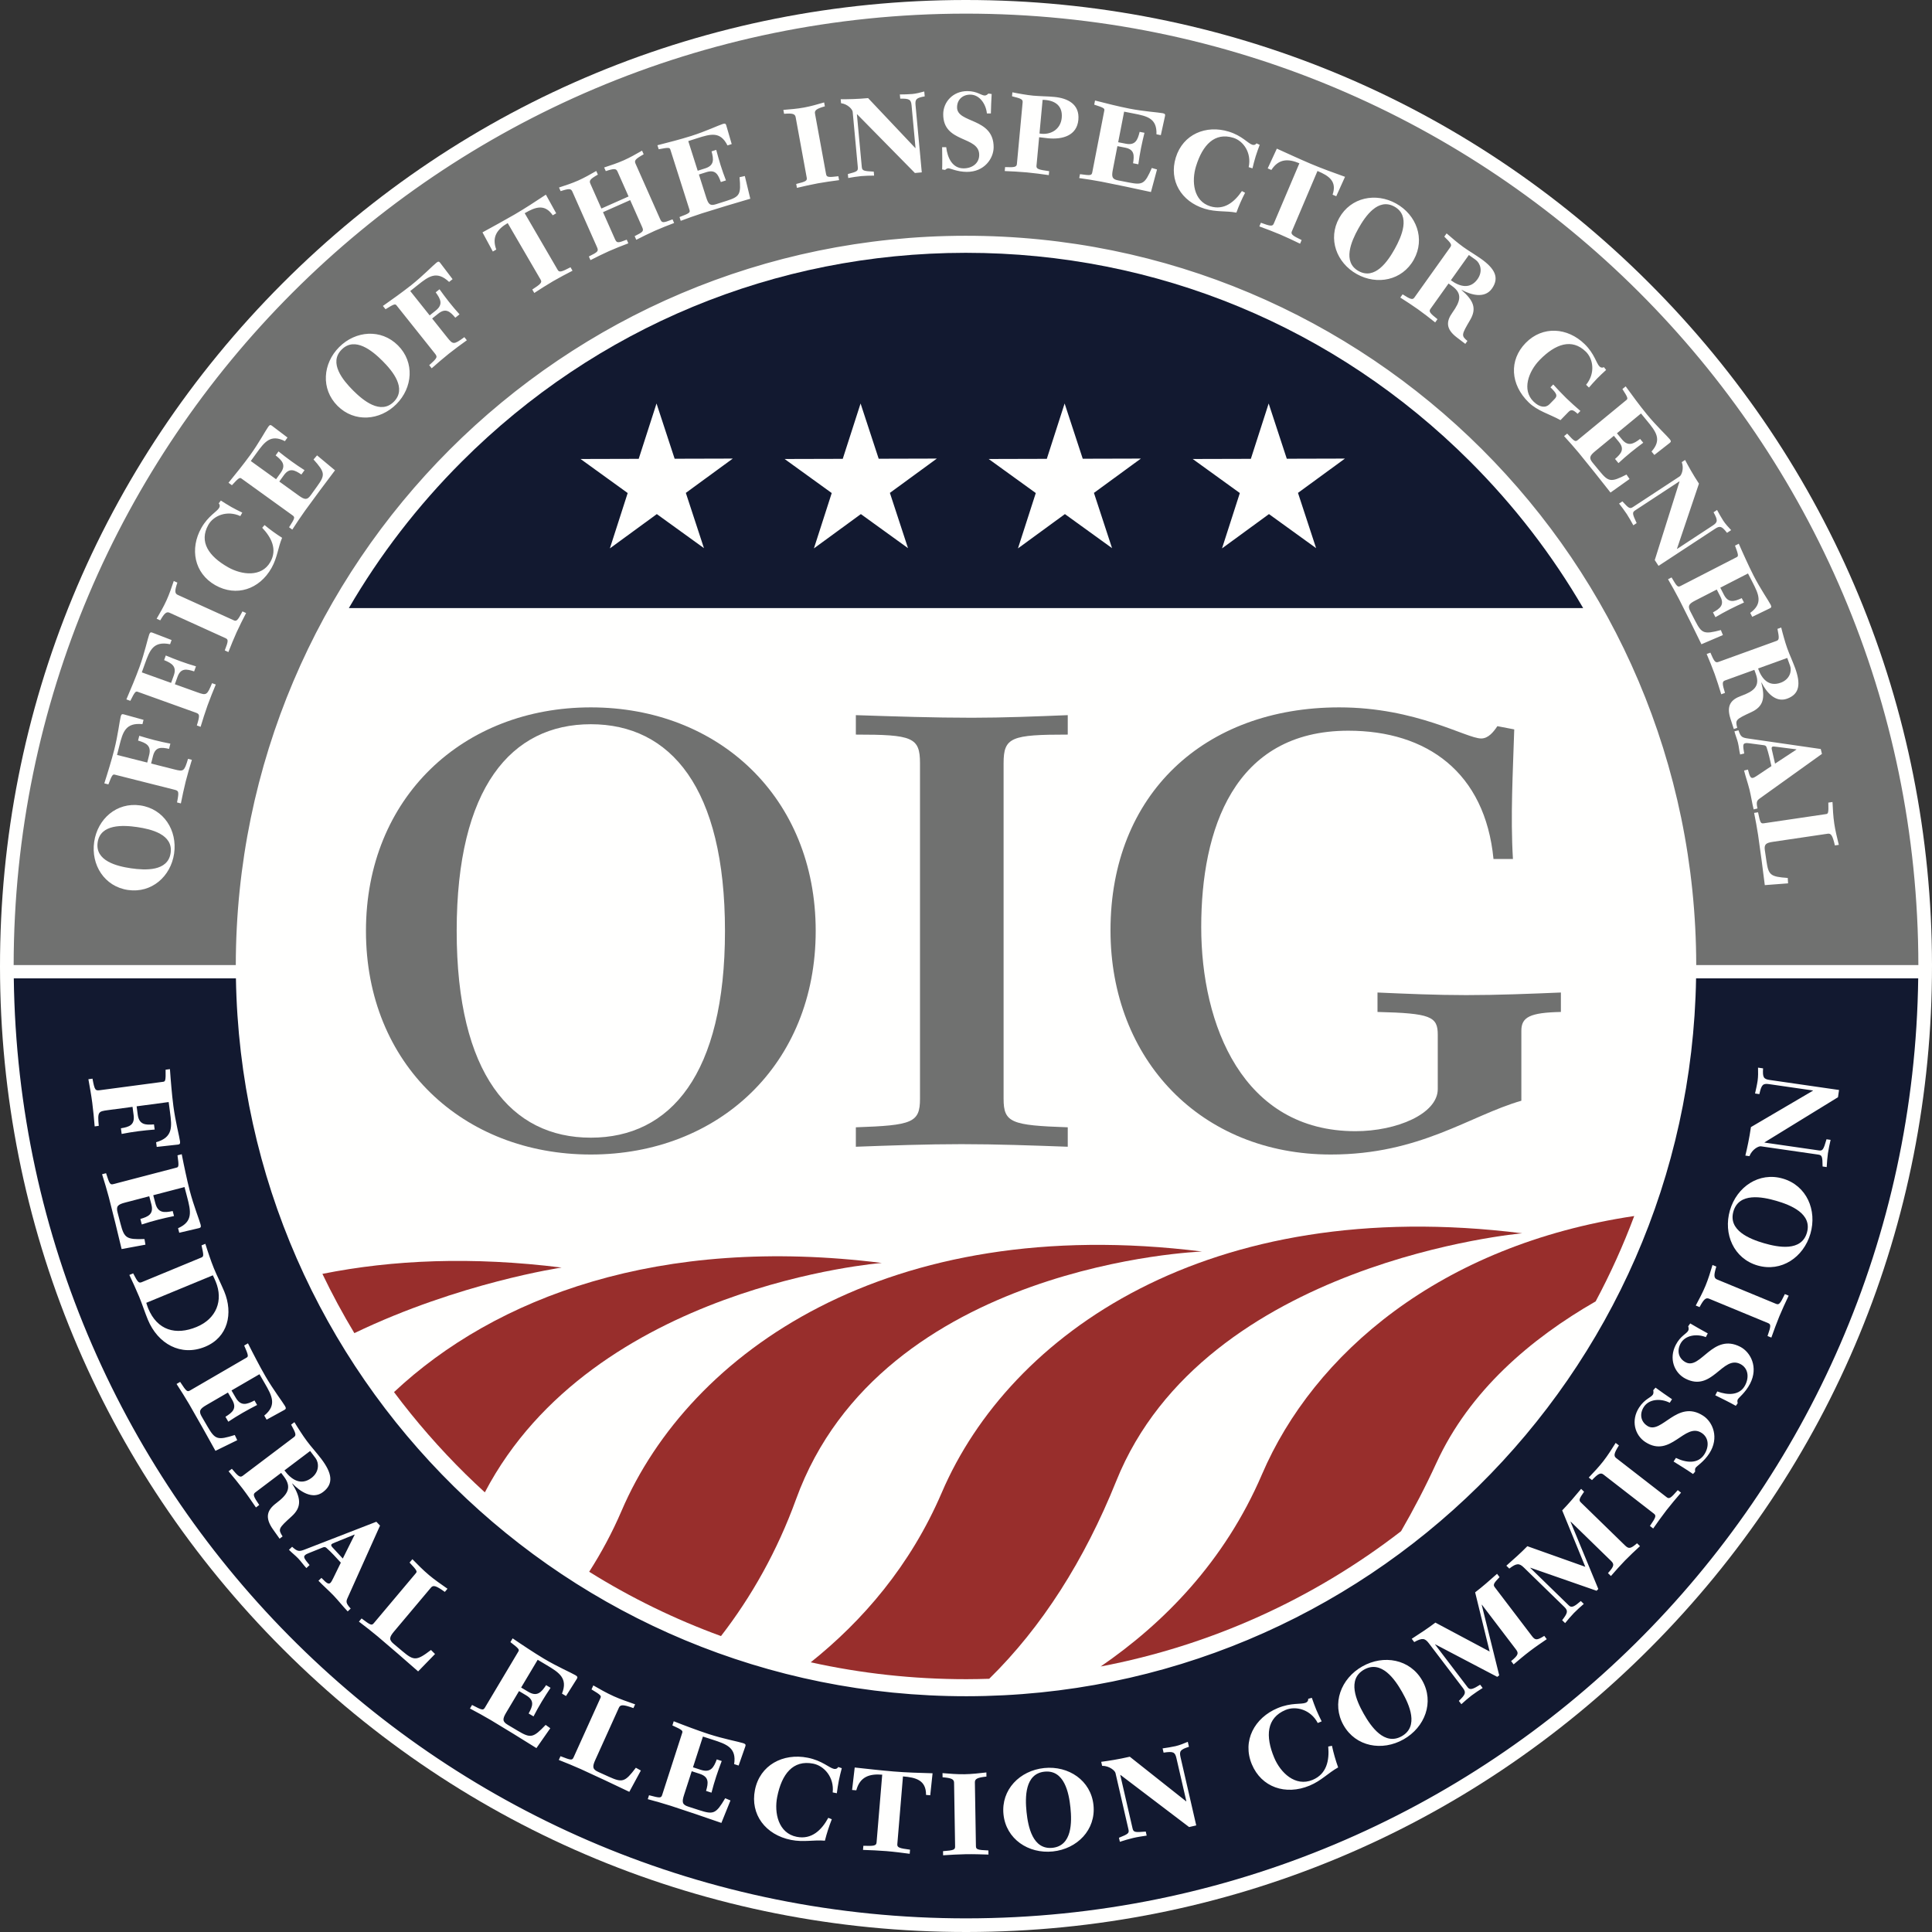<?xml version="1.0" encoding="UTF-8"?>
<svg width="288" height="288" viewBox="0 0 288 288" version="1.1" xmlns="http://www.w3.org/2000/svg">
  <rect x="0" y="0" width="288" height="288" fill="#333333" stroke="none"/>
  <defs>
    <polygon id="path-1" points="0 0 288 0 288 287.94 0 287.94"></polygon>
  </defs>
  <g>
    <g>
      <path d="M245.772,42.129 C218.579,14.962 182.437,0 144.003,0 L143.869,0 C105.405,0.035 69.257,15.047 42.084,42.269 C14.911,69.492 -0.035,105.668 -6.13320723e-05,144.132 C0.035,182.57 15.032,218.701 42.227,245.871 C69.421,273.038 105.564,288 143.997,288 L144.131,288 C182.595,287.965 218.743,272.953 245.916,245.73 C273.09,218.508 288.035,182.332 288,143.868 C287.965,105.43 272.968,69.298 245.772,42.129" fill="#FFFFFE" mask="url(#mask-2)"></path>
    </g>
    <path d="M43.623,95.739 C43.806,95.403 43.958,95.092 44.092,94.796 C43.936,95.111 43.776,95.422 43.623,95.739" fill="#121930"></path>
    <path d="M52.825,198.728 C68.47,191.2 83.715,188.953 83.715,188.953 C70.418,187.29 58.524,187.795 48.061,189.894 C49.505,192.909 51.095,195.856 52.825,198.728" fill="#982E2C"></path>
    <path d="M69.426,219.767 C70.36,220.686 71.313,221.58 72.274,222.461 C88.456,191.587 131.449,188.267 131.449,188.267 C98.3,184.121 73.812,193.378 58.735,207.517 C61.957,211.826 65.523,215.924 69.426,219.767" fill="#982E2C"></path>
    <path d="M107.477,243.887 C112.029,238.002 115.864,231.211 118.663,223.498 C131.449,188.267 179.182,186.565 179.182,186.565 C132.355,180.708 102.787,201.584 92.658,225.21 C91.255,228.482 89.621,231.496 87.829,234.299 C94.044,238.181 100.626,241.386 107.477,243.887" fill="#982E2C"></path>
    <path d="M143.998,250.313 L144.097,250.313 C145.221,250.312 146.341,250.287 147.46,250.252 C155.305,242.558 161.646,232.592 166.396,220.779 C179.597,187.957 226.915,183.846 226.915,183.846 C180.089,177.989 150.52,198.865 140.392,222.491 C135.702,233.43 128.548,241.646 120.855,247.796 C128.372,249.459 136.122,250.313 143.998,250.313" fill="#982E2C"></path>
    <path d="M208.855,228.253 C210.728,225.019 212.492,221.628 214.13,218.06 C219.06,207.324 228.176,199.557 237.861,193.995 C240.058,189.882 241.981,185.634 243.611,181.27 C214.614,185.6 195.792,201.889 188.125,219.772 C182.527,232.829 173.421,242.01 164.073,248.422 C180.369,245.32 195.654,238.454 208.855,228.253" fill="#982E2C"></path>
    <path d="M50.933,52.107 C48.959,54.082 51.118,56.687 52.623,58.193 C54.128,59.699 56.732,61.86 58.707,59.885 C60.683,57.909 58.523,55.305 57.018,53.8 C55.512,52.293 52.909,50.134 50.933,52.107" fill="#707170"></path>
    <path d="M265.44,101.773 C266.817,101.273 267.122,100.014 266.849,99.259 L266.421,98.078 L262.074,99.651 C262.622,101.216 263.667,102.413 265.44,101.773" fill="#707170"></path>
    <path d="M155.42,14.882 L154.954,19.901 C156.592,20.192 158.11,19.301 158.271,17.564 C158.447,15.67 157.136,14.9 155.42,14.882" fill="#707170"></path>
    <path d="M219.983,38.742 L218.961,38.012 L216.277,41.779 C217.617,42.755 219.158,43.146 220.254,41.613 C221.104,40.418 220.637,39.209 219.983,38.742" fill="#707170"></path>
    <path d="M14.556,125.577 C14.156,128.34 17.445,129.134 19.552,129.438 C21.659,129.743 25.037,129.914 25.436,127.151 C25.836,124.388 22.549,123.596 20.441,123.29 C18.334,122.985 14.956,122.814 14.556,125.577" fill="#707170"></path>
    <path d="M207.868,30.803 C205.43,29.443 203.517,32.231 202.479,34.091 C201.443,35.95 200.079,39.045 202.517,40.404 C204.956,41.763 206.869,38.974 207.906,37.115 C208.941,35.255 210.306,32.161 207.868,30.803" fill="#707170"></path>
    <path d="M264.603,113.833 L267.789,111.737 L267.78,111.703 L264.849,111.329 C264.553,111.294 264.366,111.267 264.248,111.297 C264.078,111.338 264.069,111.52 264.128,111.757 C264.299,112.452 264.432,113.139 264.603,113.833" fill="#707170"></path>
    <path d="M272.453,124.281 L264.324,125.482 C263.236,125.643 262.953,125.861 263.085,126.759 L263.325,128.382 C263.631,130.452 263.913,130.693 266.497,130.875 L266.546,131.679 L263.076,131.945 C262.76,129.453 262.444,126.959 262.077,124.475 C261.913,123.369 261.698,122.273 261.482,121.176 L262.07,121.089 C262.396,122.699 262.464,122.794 262.965,122.721 L272.215,121.353 C272.524,121.307 272.595,121.173 272.545,119.645 L273.167,119.554 C273.219,120.622 273.266,121.656 273.434,122.795 C273.585,123.813 273.838,124.816 274.11,125.94 L273.523,126.027 C273.18,124.543 272.955,124.206 272.453,124.281 Z M260.801,117.734 C260.563,116.767 260.224,115.827 259.986,114.862 L260.563,114.72 C260.833,115.821 260.993,116.033 261.331,115.95 C261.484,115.913 261.735,115.761 262.026,115.563 L264.064,114.2 C263.847,113.246 263.647,112.29 263.334,111.379 C263.271,111.197 263.123,111.107 262.92,111.085 L260.784,110.802 C260.505,110.763 260.341,110.749 260.136,110.799 C259.814,110.878 259.797,111.17 260.008,112.323 L259.398,112.472 C259.257,111.896 259.217,111.295 259.075,110.72 C258.933,110.144 258.689,109.592 258.548,109.016 L259.157,108.866 C259.479,109.883 259.716,109.968 260.647,110.098 L271.415,111.654 L271.595,112.382 L262.43,118.95 C261.925,119.308 261.746,119.46 261.988,120.515 L261.412,120.656 C261.174,119.69 261.038,118.7 260.801,117.734 Z M257.962,107.15 C257.327,105.192 258.005,104.297 259.53,103.744 C261.449,103.049 262.401,102.297 261.737,100.459 L261.518,99.853 L257.138,101.438 C256.693,101.598 256.726,101.94 257.141,103.291 L256.583,103.494 C256.27,102.476 255.956,101.457 255.595,100.455 C255.232,99.456 254.821,98.473 254.41,97.49 L254.968,97.289 C255.502,98.56 255.697,98.842 256.14,98.682 L264.816,95.541 C265.243,95.387 265.23,95.095 264.964,93.745 L265.521,93.543 C265.656,94.069 265.785,94.578 265.938,95.099 C266.083,95.603 266.234,96.124 266.412,96.616 C266.596,97.124 266.79,97.611 267.007,98.107 C267.201,98.593 267.418,99.09 267.596,99.582 C268.439,101.911 268.297,103.466 266.394,104.154 C264.622,104.795 263.272,103.113 262.592,101.746 L262.559,101.757 C263.142,104.033 262.897,105.307 261.071,106.154 C258.736,107.241 258.65,107.309 258.968,108.493 L258.458,108.677 L257.962,107.15 Z M250.276,89.282 C249.766,88.288 249.208,87.318 248.652,86.348 L249.179,86.077 C250.006,87.497 250.102,87.566 250.552,87.335 L258.875,83.06 C259.154,82.916 259.177,82.767 258.637,81.336 L259.197,81.049 C259.549,81.85 259.901,82.651 260.269,83.443 C260.637,84.235 261.004,85.027 261.403,85.804 C261.913,86.798 262.471,87.728 262.938,88.489 C263.407,89.248 263.789,89.837 263.949,90.149 C264.116,90.475 264.031,90.577 263.83,90.68 L261.204,91.95 L260.901,91.36 C262.83,89.958 262.176,88.606 261.226,86.758 L260.572,85.485 L256.441,87.607 L256.976,88.648 C257.63,89.921 258.494,89.692 259.637,89.165 L259.973,89.816 C259.259,90.144 258.56,90.464 257.86,90.823 C257.13,91.198 256.424,91.581 255.716,92.003 L255.349,91.288 C256.389,90.715 257.103,90.192 256.447,88.918 L255.914,87.879 L252.729,89.513 C251.752,90.015 251.553,90.315 251.967,91.123 L252.717,92.582 C253.674,94.445 254.019,94.582 256.525,93.922 L256.831,94.668 L253.629,96.038 C252.526,93.778 251.425,91.518 250.276,89.282 Z M246.672,83.492 L250.362,71.782 L250.344,71.754 L243.778,76.062 C243.296,76.377 243.302,76.543 243.973,77.98 L243.477,78.305 C243.166,77.736 242.855,77.168 242.501,76.628 C242.147,76.088 241.75,75.578 241.351,75.066 L241.848,74.741 C242.822,75.813 242.971,75.881 243.453,75.566 L250.382,71.018 C250.674,70.826 251.054,69.847 250.698,68.891 L251.194,68.566 C251.699,69.527 252.359,70.723 253.26,72.094 L249.985,81.799 L250.004,81.827 L255.329,78.332 C256.072,77.845 256.095,77.559 255.436,76.365 L255.96,76.019 C256.118,76.291 256.252,76.558 256.41,76.831 C256.558,77.088 256.716,77.361 256.878,77.609 C257.214,78.119 257.636,78.572 258.059,79.025 L257.445,79.428 C256.669,78.435 256.398,78.341 255.654,78.829 L247.236,84.353 L246.672,83.492 Z M235.367,67.533 C234.657,66.671 233.907,65.842 233.156,65.012 L233.615,64.635 C234.725,65.847 234.832,65.894 235.223,65.573 L242.447,59.628 C242.69,59.428 242.681,59.278 241.85,57.994 L242.336,57.595 C242.85,58.303 243.364,59.009 243.891,59.707 C244.419,60.402 244.947,61.098 245.502,61.772 C246.212,62.636 246.953,63.427 247.572,64.07 C248.191,64.712 248.689,65.207 248.911,65.477 C249.145,65.761 249.083,65.878 248.908,66.022 L246.612,67.821 L246.19,67.308 C247.777,65.529 246.851,64.346 245.53,62.743 L244.62,61.637 L241.036,64.588 L241.777,65.491 C242.688,66.596 243.484,66.19 244.488,65.431 L244.956,65.997 C244.327,66.47 243.711,66.93 243.104,67.429 C242.471,67.95 241.862,68.474 241.261,69.037 L240.751,68.417 C241.645,67.635 242.23,66.973 241.32,65.868 L240.577,64.965 L237.813,67.239 C236.965,67.937 236.833,68.271 237.409,68.972 L238.453,70.24 C239.784,71.857 240.15,71.918 242.459,70.74 L242.915,71.405 L240.077,73.424 C238.521,71.45 236.964,69.475 235.367,67.533 Z M227.881,59.989 C225.143,57.321 224.923,53.694 227.42,51.131 C229.967,48.518 233.673,48.815 236.211,51.288 C237.698,52.738 237.951,54.154 238.439,54.629 C238.627,54.811 238.85,54.858 239.095,54.731 L239.422,55.148 C238.971,55.56 238.52,55.973 238.093,56.411 C237.667,56.849 237.265,57.311 236.863,57.773 L236.438,57.359 C237.835,55.649 237.512,53.506 236.398,52.422 C234.311,50.387 231.841,51.271 229.514,53.659 C227.846,55.372 226.832,58.137 228.607,59.868 C229.52,60.757 230.422,60.832 230.982,60.257 L231.726,59.494 C232.188,59.019 232.135,58.723 231.123,57.737 L231.537,57.312 C232.176,58.006 232.814,58.702 233.49,59.359 C234.164,60.017 234.877,60.637 235.588,61.259 L235.174,61.684 C234.449,61.027 234.202,61.005 233.775,61.442 L232.618,62.63 C230.989,61.725 229.206,61.28 227.881,59.989 Z M222.393,43.031 C221.299,44.565 219.231,43.948 217.894,43.209 L217.872,43.237 C219.645,44.779 220.17,45.967 219.147,47.704 C217.844,49.924 217.812,50.029 218.745,50.823 L218.431,51.263 L217.153,50.289 C215.518,49.037 215.567,47.916 216.51,46.595 C217.694,44.931 218.05,43.771 216.458,42.637 L215.932,42.262 L213.229,46.055 C212.955,46.44 213.175,46.703 214.284,47.581 L213.94,48.064 C213.104,47.403 212.268,46.743 211.401,46.125 C210.534,45.507 209.637,44.932 208.74,44.357 L209.084,43.874 C210.247,44.617 210.568,44.739 210.841,44.354 L216.199,36.838 C216.462,36.468 216.285,36.236 215.299,35.275 L215.642,34.792 C216.052,35.148 216.449,35.494 216.869,35.837 C217.274,36.169 217.694,36.511 218.121,36.815 C218.563,37.129 218.999,37.419 219.459,37.704 C219.896,37.995 220.356,38.28 220.783,38.583 C222.801,40.021 223.566,41.382 222.393,43.031 Z M202.263,40.862 C199.245,39.179 197.897,35.613 199.63,32.503 C201.362,29.394 205.105,28.663 208.122,30.345 C211.14,32.027 212.487,35.594 210.756,38.702 C209.022,41.812 205.28,42.544 202.263,40.862 Z M196.395,25.487 L192.575,34.483 C192.392,34.917 192.663,35.126 194.032,35.784 L193.801,36.33 C192.81,35.853 191.817,35.374 190.806,34.945 C189.794,34.516 188.762,34.134 187.729,33.752 L187.961,33.206 C189.354,33.722 189.693,33.77 189.877,33.338 L193.697,24.341 C192.041,23.638 190.618,23.641 189.52,25.336 L188.974,25.103 L190.338,22.157 C191.183,22.535 192.005,22.921 192.85,23.298 C193.678,23.669 194.522,24.047 195.357,24.402 C197.045,25.117 198.772,25.738 200.5,26.357 L199.194,29.253 L198.647,29.022 C199.336,27.001 198.066,26.196 196.395,25.487 Z M186.704,25.093 L186.138,24.919 C186.603,22.76 185.338,20.999 183.853,20.543 C181.066,19.683 179.271,21.595 178.289,24.782 C177.605,27.001 177.877,29.971 180.413,30.751 C182.464,31.385 183.999,30.14 185.131,28.481 L185.601,28.735 C185.104,29.695 184.668,30.694 184.305,31.696 C182.751,31.4 181.288,31.642 179.57,31.113 C176.067,30.033 174.219,26.906 175.272,23.487 C176.348,20 179.782,18.576 183.169,19.62 C185.153,20.231 186.024,21.376 186.676,21.577 C186.925,21.654 187.145,21.594 187.305,21.369 L187.781,21.592 C187.568,22.165 187.354,22.739 187.175,23.323 C186.994,23.907 186.848,24.502 186.704,25.093 Z M173.667,17.298 L173.042,20.147 L172.391,20.019 C172.482,17.635 171.016,17.314 168.977,16.918 L167.572,16.644 L166.685,21.202 L167.832,21.425 C169.236,21.699 169.592,20.879 169.884,19.656 L170.604,19.795 C170.42,20.56 170.238,21.306 170.088,22.078 C169.932,22.882 169.794,23.674 169.689,24.49 L168.901,24.336 C169.094,23.165 169.123,22.281 167.718,22.008 L166.57,21.784 L165.888,25.297 C165.678,26.376 165.788,26.719 166.68,26.891 L168.29,27.205 C170.347,27.606 170.666,27.419 171.698,25.04 L172.474,25.263 L171.57,28.625 C169.112,28.094 166.655,27.562 164.188,27.082 C163.092,26.869 161.985,26.706 160.878,26.544 L160.992,25.962 C162.619,26.19 162.731,26.158 162.829,25.661 L164.616,16.479 C164.677,16.17 164.572,16.06 163.115,15.6 L163.235,14.983 C164.083,15.201 164.929,15.419 165.778,15.62 C166.629,15.821 167.479,16.023 168.336,16.188 C169.432,16.402 170.508,16.541 171.396,16.642 C172.281,16.743 172.98,16.809 173.324,16.875 C173.684,16.945 173.711,17.075 173.667,17.298 Z M156.254,20.616 C155.803,20.574 155.353,20.516 154.903,20.456 L154.507,24.711 C154.464,25.181 154.785,25.298 156.396,25.517 L156.343,26.106 C155.253,25.953 154.163,25.799 153.068,25.699 C151.975,25.597 150.874,25.548 149.774,25.498 L149.829,24.907 C151.208,24.966 151.547,24.909 151.589,24.44 L152.442,15.254 C152.484,14.801 152.216,14.689 150.862,14.352 L150.917,13.762 C151.435,13.863 151.949,13.964 152.468,14.047 C152.985,14.13 153.504,14.213 154.024,14.261 C154.545,14.31 155.069,14.323 155.593,14.354 C156.117,14.367 156.64,14.399 157.159,14.448 C159.141,14.631 160.967,15.519 160.75,17.865 C160.53,20.226 158.39,20.815 156.254,20.616 Z M144.123,25.622 C142.692,25.616 141.682,25.089 141.369,25.086 C141.176,25.085 141,25.224 140.878,25.329 L140.443,25.257 C140.482,24.157 140.453,23.04 140.441,21.94 L141.051,21.943 C141.237,23.55 141.979,25.09 143.62,25.097 C144.929,25.104 145.962,24.341 145.969,23.101 C145.981,20.204 140.583,21.383 140.604,17.02 C140.612,15.204 142.051,13.571 144.215,13.581 C145.664,13.587 146.271,14.236 146.795,14.238 C146.986,14.239 147.197,14.101 147.338,13.945 L147.826,14.016 C147.77,14.924 147.729,15.953 147.708,16.913 L147.114,16.91 C146.98,15.513 146.028,14.112 144.649,14.106 C143.515,14.1 142.673,14.83 142.668,16 C142.656,18.425 148.141,17.491 148.12,21.959 C148.112,23.617 146.741,25.636 144.123,25.622 Z M136.478,15.668 L137.408,25.694 L136.383,25.788 L127.772,17.035 L127.737,17.038 L128.463,24.858 C128.517,25.431 128.663,25.507 130.248,25.586 L130.301,26.178 C129.654,26.186 129.007,26.192 128.364,26.252 C127.72,26.311 127.083,26.424 126.445,26.536 L126.39,25.944 C127.794,25.586 127.925,25.488 127.872,24.914 L127.106,16.66 C127.073,16.313 126.386,15.518 125.376,15.385 L125.32,14.792 C126.407,14.797 127.772,14.776 129.406,14.624 L136.441,22.068 L136.476,22.065 L135.887,15.722 C135.805,14.836 135.563,14.683 134.198,14.705 L134.139,14.08 C134.454,14.068 134.752,14.075 135.067,14.063 C135.364,14.053 135.679,14.042 135.974,14.015 C136.582,13.959 137.18,13.797 137.779,13.637 L137.846,14.366 C136.604,14.587 136.395,14.781 136.478,15.668 Z M121.921,27.328 C120.873,27.519 119.835,27.763 118.796,28.006 L118.69,27.423 C120.202,27.057 120.338,26.926 120.253,26.461 L118.606,17.465 C118.515,16.967 118.123,16.862 116.882,16.965 L116.774,16.381 C117.807,16.298 118.838,16.216 119.852,16.03 C120.865,15.845 121.859,15.555 122.853,15.268 L122.959,15.852 C121.728,16.201 121.399,16.439 121.49,16.937 L123.137,25.933 C123.222,26.398 123.396,26.471 124.974,26.272 L125.082,26.855 C124.025,26.996 122.968,27.136 121.921,27.328 Z M104.634,31.805 C103.57,32.144 102.522,32.531 101.475,32.92 L101.295,32.353 C102.832,31.774 102.916,31.693 102.762,31.211 L99.929,22.301 C99.833,22.001 99.69,21.955 98.192,22.249 L98.001,21.65 C98.848,21.436 99.695,21.221 100.537,20.991 C101.378,20.759 102.221,20.529 103.052,20.264 C104.115,19.926 105.125,19.532 105.952,19.195 C106.778,18.858 107.422,18.58 107.754,18.475 C108.104,18.364 108.19,18.465 108.259,18.68 L109.075,21.478 L108.444,21.679 C107.381,19.546 105.941,19.968 103.963,20.596 L102.6,21.031 L104.005,25.452 L105.119,25.098 C106.483,24.664 106.401,23.775 106.07,22.562 L106.766,22.341 C106.971,23.1 107.171,23.842 107.408,24.59 C107.657,25.371 107.916,26.13 108.217,26.894 L107.453,27.137 C107.06,26.018 106.663,25.229 105.299,25.662 L104.185,26.016 L105.27,29.425 C105.603,30.472 105.864,30.719 106.728,30.443 L108.291,29.948 C110.286,29.312 110.478,28.995 110.243,26.415 L111.029,26.239 L111.845,29.623 C109.436,30.333 107.027,31.044 104.634,31.805 Z M97.624,34.4 C96.684,34.817 95.764,35.282 94.848,35.746 L94.607,35.203 C95.919,34.547 95.994,34.456 95.703,33.802 L93.941,29.83 L89.889,31.627 L91.651,35.6 C91.942,36.253 92.058,36.259 93.427,35.728 L93.665,36.272 C92.703,36.641 91.741,37.01 90.801,37.428 C89.86,37.846 88.94,38.311 88.021,38.776 L87.78,38.234 C89.188,37.532 89.261,37.442 88.971,36.789 L85.327,28.574 C85.121,28.111 84.873,28.069 83.572,28.493 L83.331,27.951 C84.298,27.636 85.265,27.322 86.19,26.911 C87.115,26.5 87.998,25.994 88.883,25.487 L89.123,26.03 C87.936,26.709 87.801,26.922 88.006,27.385 L89.648,31.086 L93.7,29.287 L92.058,25.587 C91.852,25.123 91.604,25.081 90.304,25.506 L90.06,24.965 C91.043,24.642 92.027,24.322 92.967,23.904 C93.908,23.487 94.807,22.973 95.71,22.457 L95.951,23 C94.667,23.722 94.533,23.935 94.738,24.397 L98.383,32.612 C98.673,33.266 98.79,33.272 100.254,32.698 L100.489,33.243 C99.528,33.612 98.566,33.982 97.624,34.4 Z M82.439,41.923 C81.491,42.476 80.566,43.075 79.645,43.672 L79.346,43.159 C80.592,42.352 80.835,42.11 80.598,41.702 L75.682,33.257 C74.129,34.16 73.279,35.303 73.977,37.197 L73.465,37.495 L71.922,34.637 C72.731,34.187 73.533,33.761 74.341,33.31 C75.134,32.869 75.942,32.419 76.727,31.963 C78.31,31.041 79.841,30.029 81.373,29.016 L82.91,31.797 L82.397,32.095 C81.19,30.334 79.784,30.869 78.216,31.782 L83.132,40.228 C83.369,40.636 83.7,40.544 85.047,39.84 L85.343,40.356 C84.366,40.863 83.39,41.37 82.439,41.923 Z M66.906,52.729 C66.033,53.425 65.192,54.162 64.352,54.9 L63.981,54.435 C65.251,53.312 65.238,53.211 64.803,52.665 L59.113,45.527 C58.916,45.281 58.767,45.289 57.471,46.099 L57.079,45.608 C57.794,45.104 58.509,44.601 59.213,44.085 C59.917,43.568 60.621,43.051 61.304,42.507 C62.177,41.811 62.98,41.082 63.633,40.472 C64.285,39.864 64.788,39.374 65.061,39.157 C65.347,38.927 65.464,38.991 65.605,39.168 L67.466,41.614 L66.947,42.027 C65.094,40.29 63.899,41.199 62.274,42.493 L61.155,43.384 L64.049,47.015 L64.964,46.286 C66.083,45.395 65.689,44.592 64.947,43.577 L65.518,43.121 C65.98,43.757 66.432,44.38 66.921,44.993 C67.433,45.635 67.946,46.251 68.501,46.86 L67.873,47.36 C67.105,46.454 66.453,45.859 65.334,46.751 L64.419,47.479 L66.649,50.279 C67.53,51.383 67.627,51.419 69.222,50.258 L69.591,50.722 C68.685,51.378 67.779,52.032 66.906,52.729 Z M59.078,60.254 C56.633,62.698 52.832,63.018 50.315,60.501 C47.798,57.982 48.119,54.181 50.564,51.737 C53.007,49.293 56.809,48.973 59.326,51.493 C61.843,54.01 61.521,57.811 59.078,60.254 Z M45.446,76.166 C44.793,77.072 44.183,78.009 43.572,78.946 L43.091,78.599 C43.979,77.217 43.998,77.102 43.587,76.806 L35.998,71.337 C35.743,71.153 35.601,71.202 34.571,72.331 L34.062,71.965 C34.614,71.286 35.167,70.61 35.706,69.922 C36.244,69.235 36.782,68.546 37.292,67.839 C37.946,66.933 38.521,66.013 38.985,65.251 C39.448,64.488 39.8,63.88 40.004,63.597 C40.218,63.3 40.348,63.329 40.532,63.462 L42.856,65.222 L42.469,65.761 C40.343,64.68 39.436,65.877 38.223,67.563 L37.386,68.724 L41.152,71.438 L41.835,70.489 C42.672,69.327 42.077,68.662 41.088,67.885 L41.516,67.291 C42.133,67.778 42.735,68.255 43.373,68.714 C44.038,69.194 44.7,69.649 45.396,70.086 L44.927,70.737 C43.944,70.071 43.154,69.674 42.318,70.837 L41.634,71.784 L44.536,73.876 C45.429,74.519 45.786,74.56 46.317,73.824 L47.275,72.493 C48.499,70.794 48.464,70.424 46.738,68.492 L47.264,67.882 L49.938,70.111 C48.426,72.119 46.915,74.127 45.446,76.166 Z M40.475,84.669 C38.672,87.861 35.223,88.999 32.107,87.241 C28.931,85.446 28.272,81.787 30.014,78.701 C31.036,76.893 32.34,76.286 32.674,75.695 C32.803,75.466 32.792,75.24 32.607,75.034 L32.921,74.614 C33.435,74.945 33.951,75.276 34.482,75.576 C35.015,75.876 35.563,76.148 36.116,76.415 L35.825,76.932 C33.815,76.017 31.826,76.879 31.062,78.231 C29.628,80.769 31.114,82.931 34.017,84.569 C36.038,85.711 38.996,86.079 40.301,83.77 C41.357,81.9 40.47,80.136 39.089,78.675 L39.437,78.271 C40.27,78.962 41.152,79.6 42.054,80.169 C41.434,81.623 41.359,83.104 40.475,84.669 Z M35.271,94.25 C34.831,95.219 34.439,96.209 34.046,97.201 L33.506,96.955 C34.069,95.506 34.039,95.319 33.609,95.125 L25.284,91.345 C24.822,91.136 24.512,91.397 23.889,92.475 L23.349,92.23 C23.869,91.336 24.391,90.442 24.816,89.504 C25.242,88.567 25.572,87.586 25.902,86.606 L26.442,86.85 C26.026,88.061 26.035,88.468 26.495,88.677 L34.821,92.456 C35.25,92.649 35.411,92.55 36.146,91.14 L36.686,91.385 C36.199,92.332 35.711,93.281 35.271,94.25 Z M30.937,105.159 C30.559,106.209 30.23,107.278 29.902,108.347 L29.344,108.146 C29.834,106.524 29.77,106.445 29.113,106.208 L20.525,103.123 C20.23,103.017 20.106,103.104 19.429,104.472 L18.838,104.26 C19.183,103.457 19.526,102.653 19.854,101.844 C20.182,101.035 20.51,100.226 20.804,99.405 C21.182,98.354 21.482,97.312 21.717,96.451 C21.953,95.59 22.123,94.91 22.241,94.582 C22.365,94.237 22.498,94.229 22.711,94.306 L25.578,95.409 L25.353,96.034 C22.864,95.528 22.325,96.929 21.623,98.883 L21.139,100.229 L25.506,101.798 L25.902,100.699 C26.385,99.352 25.629,98.876 24.465,98.403 L24.712,97.712 C25.44,98.012 26.15,98.303 26.89,98.569 C27.661,98.846 28.422,99.101 29.212,99.329 L28.94,100.085 C27.812,99.716 26.944,99.553 26.46,100.898 L26.065,101.999 L29.431,103.208 C30.761,103.686 30.861,103.666 31.609,101.84 L32.167,102.041 C31.741,103.075 31.314,104.108 30.937,105.159 Z M27.683,116.491 C27.409,117.574 27.187,118.669 26.963,119.765 L26.389,119.619 C26.718,117.957 26.646,117.885 25.97,117.713 L17.119,115.478 C16.813,115.401 16.699,115.499 16.158,116.928 L15.549,116.774 C15.813,115.941 16.078,115.108 16.326,114.269 C16.573,113.432 16.821,112.595 17.034,111.749 C17.308,110.666 17.505,109.599 17.655,108.719 C17.805,107.84 17.909,107.145 17.995,106.807 C18.084,106.451 18.215,106.43 18.435,106.485 L21.396,107.305 L21.234,107.949 C18.707,107.689 18.306,109.137 17.798,111.149 L17.448,112.537 L21.949,113.674 L22.236,112.54 C22.585,111.152 21.787,110.753 20.581,110.395 L20.761,109.683 C21.513,109.91 22.249,110.131 23.011,110.323 C23.806,110.524 24.589,110.704 25.397,110.854 L25.201,111.633 C24.041,111.376 23.161,111.297 22.81,112.686 L22.524,113.819 L25.993,114.695 C27.365,115.041 27.461,115.012 28.029,113.121 L28.604,113.266 C28.28,114.336 27.956,115.408 27.683,116.491 Z M25.956,127.226 C25.461,130.646 22.608,133.178 19.084,132.669 C15.56,132.158 13.543,128.921 14.038,125.501 C14.533,122.082 17.386,119.551 20.909,120.06 C24.432,120.57 26.45,123.807 25.956,127.226 Z M143.871,2.033 C65.553,2.104 2.108,65.579 2.036,143.863 L35.149,143.863 C35.222,83.854 83.861,35.2 143.9,35.146 C204.007,35.091 252.778,83.762 252.854,143.863 L285.967,143.863 C285.892,65.46 222.274,1.961 143.871,2.033 L143.871,2.033 Z" fill="#707170"></path>
    <path d="M32.156,191.05 C32.008,190.691 31.864,190.391 31.728,190.108 L21.804,194.209 C21.886,194.455 21.987,194.794 22.086,195.033 C23.448,198.328 26.21,199.086 29.306,197.806 C32.284,196.575 33.307,193.833 32.156,191.05" fill="#121930"></path>
    <path d="M52.843,228.753 L49.995,229.912 C49.708,230.032 49.527,230.103 49.435,230.191 C49.304,230.316 49.392,230.487 49.57,230.674 C50.093,231.222 50.577,231.782 51.099,232.33 L52.869,228.779 L52.843,228.753" fill="#121930"></path>
    <path d="M155.71,264.099 C152.77,264.402 152.798,267.914 153.025,270.113 C153.252,272.311 153.941,275.755 156.883,275.452 C159.822,275.15 159.795,271.638 159.567,269.439 C159.34,267.241 158.65,263.796 155.71,264.099" fill="#121930"></path>
    <path d="M46.432,220.313 C47.645,219.396 47.546,218.035 47.034,217.357 L46.231,216.296 L42.401,219.189 C43.445,220.6 44.87,221.492 46.432,220.313" fill="#121930"></path>
    <path d="M203.341,248.886 C200.767,250.343 202.199,253.547 203.287,255.47 C204.375,257.392 206.386,260.269 208.958,258.813 C211.532,257.356 210.1,254.151 209.012,252.229 C207.924,250.306 205.913,247.429 203.341,248.886" fill="#121930"></path>
    <path d="M271.104,171.488 C271.696,171.574 271.807,171.44 272.276,169.828 L272.886,169.918 C272.735,170.586 272.583,171.255 272.486,171.931 C272.389,172.607 272.345,173.291 272.302,173.975 L271.691,173.887 C271.675,172.354 271.605,172.195 271.015,172.109 L262.499,170.879 C262.14,170.827 261.169,171.341 260.786,172.349 L260.177,172.261 C260.447,171.143 260.761,169.732 261.009,168.014 L270.246,162.591 L270.251,162.554 L263.707,161.609 C262.793,161.477 262.579,161.689 262.266,163.099 L261.621,163.006 C261.687,162.68 261.767,162.374 261.832,162.048 C261.895,161.739 261.96,161.413 262.005,161.102 C262.097,160.462 262.082,159.806 262.067,159.151 L262.819,159.26 C262.737,160.592 262.882,160.855 263.798,160.988 L274.142,162.482 L273.986,163.561 L263.042,170.285 L263.037,170.323 L271.104,171.488 Z M269.875,183.911 C268.853,187.424 265.538,189.674 261.992,188.642 C258.445,187.611 256.856,183.935 257.879,180.422 C258.902,176.91 262.215,174.66 265.762,175.691 C269.309,176.722 270.897,180.398 269.875,183.911 Z M265.243,196.225 C264.813,197.267 264.434,198.329 264.053,199.391 L263.483,199.157 C264.028,197.602 263.991,197.407 263.539,197.221 L254.771,193.596 C254.286,193.395 253.97,193.685 253.352,194.848 L252.783,194.614 C253.3,193.648 253.816,192.681 254.233,191.674 C254.649,190.666 254.966,189.618 255.281,188.569 L255.85,188.804 C255.452,190.099 255.471,190.527 255.956,190.728 L264.726,194.352 C265.177,194.538 265.341,194.426 266.066,192.907 L266.635,193.142 C266.154,194.163 265.674,195.183 265.243,196.225 Z M260.876,206.273 C260.177,207.618 259.2,208.317 259.046,208.612 C258.953,208.792 258.995,209.023 259.032,209.188 L258.755,209.565 C257.76,209.005 256.715,208.503 255.693,207.993 L255.992,207.419 C257.564,208.008 259.345,208.038 260.146,206.498 C260.786,205.268 260.583,203.933 259.442,203.339 C256.775,201.952 255.248,207.594 251.23,205.504 C249.561,204.635 248.749,202.505 249.808,200.472 C250.516,199.112 251.408,198.847 251.663,198.355 C251.758,198.175 251.731,197.911 251.655,197.705 L251.958,197.28 C252.769,197.764 253.699,198.289 254.573,198.766 L254.284,199.323 C252.931,198.785 251.176,199.018 250.502,200.313 C249.947,201.379 250.214,202.516 251.289,203.077 C253.522,204.239 255.318,198.632 259.432,200.772 C260.957,201.566 262.155,203.814 260.876,206.273 Z M254.804,216.657 C253.979,217.928 252.938,218.53 252.757,218.809 C252.647,218.979 252.668,219.213 252.688,219.381 L252.376,219.729 C251.439,219.076 250.445,218.476 249.478,217.87 L249.83,217.328 C251.34,218.065 253.109,218.267 254.056,216.81 C254.811,215.648 254.735,214.3 253.656,213.6 C251.134,211.963 249.073,217.43 245.272,214.965 C243.692,213.939 243.089,211.742 244.337,209.82 C245.172,208.535 246.088,208.357 246.389,207.892 C246.499,207.722 246.499,207.457 246.442,207.244 L246.785,206.85 C247.546,207.41 248.422,208.022 249.248,208.58 L248.905,209.107 C247.609,208.442 245.839,208.505 245.044,209.729 C244.391,210.736 244.546,211.894 245.564,212.555 C247.677,213.926 250.001,208.518 253.892,211.044 C255.336,211.98 256.313,214.333 254.804,216.657 Z M248.428,225.114 C247.736,226.004 247.088,226.928 246.438,227.851 L245.952,227.473 C246.89,226.119 246.906,225.921 246.52,225.621 L239.019,219.803 C238.604,219.481 238.223,219.677 237.317,220.635 L236.831,220.257 C237.585,219.463 238.34,218.668 239.009,217.807 C239.678,216.946 240.261,216.019 240.844,215.091 L241.33,215.469 C240.603,216.612 240.509,217.03 240.923,217.352 L248.424,223.17 C248.81,223.47 248.999,223.405 250.102,222.133 L250.589,222.51 C249.854,223.367 249.12,224.223 248.428,225.114 Z M242.227,232.632 C241.505,233.374 240.822,234.154 240.14,234.934 L239.698,234.505 C240.665,233.434 240.651,233.162 240.131,232.657 L234.147,226.83 L234.121,226.857 L238.258,236.868 L238,237.133 L228.145,233.701 L228.118,233.727 L233.882,239.339 C234.297,239.743 234.762,239.422 235.651,238.663 L236.094,239.093 C235.59,239.532 235.087,239.971 234.623,240.448 C234.159,240.925 233.734,241.439 233.31,241.954 L232.868,241.524 C233.691,240.444 233.795,240.131 233.185,239.536 L227.161,233.672 C226.473,233.002 226.071,232.999 224.989,233.826 L224.547,233.397 C225.617,232.453 226.688,231.509 227.68,230.489 L236.318,233.561 L232.874,225.152 C233.866,224.132 234.78,223.036 235.695,221.94 L236.136,222.37 C235.545,223.238 235.274,223.594 235.625,223.935 L242.231,230.368 C242.79,230.912 243.062,230.893 244.029,230.055 L244.47,230.482 C243.709,231.186 242.949,231.89 242.227,232.632 Z M228.038,246.141 C227.214,246.768 226.424,247.438 225.634,248.109 L225.261,247.619 C226.374,246.702 226.401,246.432 225.963,245.856 L220.907,239.214 L220.879,239.236 L223.487,249.743 L223.193,249.967 L213.956,245.122 L213.926,245.145 L218.794,251.542 C219.146,252.003 219.652,251.754 220.645,251.135 L221.017,251.625 C220.455,251.985 219.894,252.345 219.363,252.747 C218.834,253.15 218.338,253.597 217.842,254.043 L217.469,253.553 C218.443,252.606 218.591,252.311 218.076,251.635 L212.988,244.95 C212.406,244.186 212.011,244.123 210.817,244.782 L210.444,244.292 C211.643,243.516 212.84,242.741 213.972,241.879 L222.059,246.189 L219.897,237.367 C221.028,236.504 222.096,235.555 223.161,234.607 L223.534,235.097 C222.82,235.868 222.501,236.18 222.796,236.569 L228.377,243.902 C228.849,244.522 229.121,244.542 230.201,243.857 L230.573,244.347 C229.718,244.93 228.86,245.514 228.038,246.141 Z M209.227,259.285 C206.041,261.088 202.099,260.387 200.279,257.172 C198.46,253.958 199.889,250.216 203.072,248.413 C206.258,246.611 210.2,247.312 212.02,250.527 C213.839,253.741 212.41,257.483 209.227,259.285 Z M195.22,266.179 C191.638,267.67 188.035,266.424 186.608,262.996 C185.153,259.503 187.003,256.064 190.466,254.622 C192.497,253.777 193.974,254.103 194.639,253.826 C194.895,253.72 195.034,253.524 195.015,253.238 L195.554,253.093 C195.764,253.692 195.974,254.291 196.217,254.876 C196.461,255.461 196.739,256.032 197.017,256.603 L196.437,256.845 C195.371,254.816 193.16,254.265 191.643,254.898 C188.793,256.084 188.607,258.809 189.938,262.003 C190.863,264.226 193.072,266.406 195.665,265.326 C197.764,264.452 198.185,262.433 197.998,260.353 L198.552,260.241 C198.789,261.338 199.102,262.425 199.475,263.466 C198.009,264.272 196.978,265.448 195.22,266.179 Z M177.259,272.356 L167.032,264.587 L166.995,264.596 L168.824,272.537 C168.959,273.12 169.122,273.175 170.796,273.03 L170.934,273.63 C170.256,273.731 169.577,273.831 168.911,273.985 C168.245,274.139 167.591,274.346 166.937,274.553 L166.799,273.952 C168.223,273.382 168.347,273.261 168.212,272.679 L166.282,264.296 C166.2,263.942 165.372,263.223 164.293,263.231 L164.154,262.631 C165.295,262.479 166.724,262.261 168.417,261.87 L176.812,268.519 L176.848,268.511 L175.364,262.069 C175.157,261.169 174.882,261.047 173.454,261.264 L173.307,260.629 C173.636,260.572 173.95,260.537 174.277,260.48 C174.589,260.427 174.916,260.369 175.223,260.299 C175.853,260.153 176.458,259.902 177.063,259.651 L177.234,260.392 C175.963,260.797 175.77,261.028 175.977,261.928 L178.321,272.111 L177.259,272.356 Z M156.938,275.993 C153.299,276.367 149.969,274.142 149.588,270.466 C149.209,266.79 152.015,263.933 155.653,263.558 C159.293,263.184 162.624,265.409 163.004,269.085 C163.384,272.762 160.576,275.618 156.938,275.993 Z M143.965,276.404 C142.839,276.422 141.712,276.493 140.587,276.566 L140.577,275.95 C142.22,275.833 142.383,275.722 142.375,275.233 L142.222,265.741 C142.212,265.216 141.821,265.041 140.508,264.935 L140.499,264.316 C141.59,264.407 142.682,264.498 143.771,264.481 C144.861,264.464 145.949,264.338 147.037,264.215 L147.047,264.83 C145.7,264.979 145.316,265.166 145.324,265.692 L145.479,275.183 C145.487,275.673 145.654,275.778 147.337,275.843 L147.347,276.458 C146.22,276.422 145.092,276.385 143.965,276.404 Z M138.669,267.617 L138.043,267.565 C138.061,265.348 136.517,264.966 134.603,264.806 L133.761,274.915 C133.72,275.402 134.062,275.522 135.658,275.727 L135.606,276.341 C134.452,276.19 133.296,276.039 132.136,275.943 C130.977,275.846 129.813,275.804 128.648,275.761 L128.699,275.147 C130.27,275.205 130.627,275.144 130.668,274.657 L131.51,264.548 C129.614,264.39 128.186,264.852 127.646,266.879 L127.02,266.827 L127.41,263.479 C128.384,263.578 129.338,263.694 130.313,263.793 C131.269,263.891 132.242,263.991 133.2,264.071 C135.133,264.232 137.075,264.284 139.017,264.338 L138.669,267.617 Z M125.042,265.434 C124.919,266.056 124.832,266.686 124.745,267.315 L124.128,267.193 C124.373,264.914 122.842,263.225 121.228,262.905 C118.201,262.304 116.529,264.466 115.856,267.86 C115.388,270.224 116.01,273.266 118.766,273.813 C120.996,274.255 122.469,272.812 123.473,270.979 L123.996,271.193 C123.582,272.238 123.236,273.315 122.967,274.388 C121.3,274.242 119.789,274.644 117.921,274.273 C114.114,273.518 111.815,270.476 112.537,266.832 C113.272,263.117 116.725,261.291 120.405,262.021 C122.562,262.449 123.608,263.543 124.315,263.684 C124.587,263.737 124.811,263.653 124.954,263.404 L125.484,263.582 C125.325,264.197 125.165,264.812 125.042,265.434 Z M111.105,260.334 L110.105,263.189 L109.437,262.973 C109.819,260.528 108.317,260.005 106.225,259.33 L104.783,258.865 L103.302,263.448 L104.48,263.828 C105.922,264.293 106.394,263.494 106.848,262.271 L107.586,262.51 C107.3,263.274 107.021,264.021 106.77,264.796 C106.508,265.606 106.27,266.404 106.061,267.23 L105.251,266.969 C105.595,265.786 105.733,264.879 104.291,264.414 L103.112,264.034 L101.971,267.566 C101.621,268.651 101.696,269.018 102.61,269.313 L104.264,269.847 C106.374,270.528 106.733,270.377 108.103,268.061 L108.89,268.391 L107.536,271.74 C105.021,270.871 102.504,270.002 99.972,269.184 C98.846,268.821 97.704,268.51 96.562,268.198 L96.751,267.612 C98.432,268.06 98.554,268.042 98.716,267.542 L101.7,258.307 C101.801,257.997 101.705,257.871 100.231,257.205 L100.431,256.584 C101.294,256.92 102.156,257.256 103.024,257.574 C103.893,257.892 104.761,258.21 105.64,258.494 C106.766,258.857 107.878,259.141 108.797,259.361 C109.717,259.581 110.443,259.74 110.794,259.853 C111.164,259.972 111.178,260.11 111.105,260.334 Z M93.811,267.105 C91.408,265.96 89.005,264.814 86.58,263.717 C85.501,263.23 84.401,262.792 83.301,262.354 L83.555,261.793 C85.175,262.426 85.298,262.423 85.515,261.944 L89.513,253.099 C89.647,252.803 89.567,252.666 88.176,251.839 L88.445,251.24 C89.427,251.804 90.376,252.352 91.488,252.854 C92.481,253.304 93.52,253.654 94.677,254.062 L94.422,254.624 C92.905,254.076 92.477,254.082 92.261,254.56 L88.747,262.332 C88.277,263.371 88.311,263.745 89.187,264.141 L90.77,264.857 C92.791,265.77 93.165,265.661 94.786,263.513 L95.531,263.929 L93.811,267.105 Z M78.749,252.192 C80.051,252.968 80.689,252.294 81.405,251.202 L82.072,251.598 C81.623,252.279 81.184,252.945 80.766,253.644 C80.33,254.376 79.919,255.101 79.531,255.862 L78.801,255.427 C79.399,254.35 79.736,253.496 78.434,252.721 L77.37,252.087 L75.469,255.275 C74.884,256.256 74.876,256.63 75.702,257.122 L77.195,258.011 C79.101,259.147 79.485,259.08 81.337,257.127 L82.031,257.625 L79.963,260.588 C77.704,259.179 75.445,257.77 73.158,256.408 C72.142,255.803 71.098,255.243 70.054,254.685 L70.369,254.156 C71.908,254.967 72.031,254.977 72.3,254.527 L77.271,246.189 C77.438,245.909 77.373,245.765 76.084,244.786 L76.418,244.226 C77.185,244.746 77.95,245.265 78.726,245.77 C79.501,246.274 80.277,246.778 81.071,247.251 C82.087,247.857 83.109,248.381 83.956,248.801 C84.803,249.222 85.475,249.537 85.793,249.726 C86.126,249.925 86.109,250.062 85.989,250.264 L84.376,252.825 L83.773,252.465 C84.691,250.166 83.344,249.322 81.455,248.196 L80.152,247.42 L77.685,251.558 L78.749,252.192 Z M66.31,237.303 C64.998,236.365 64.584,236.254 64.246,236.656 L58.753,243.186 C58.019,244.059 57.95,244.429 58.685,245.047 L60.015,246.165 C61.712,247.592 62.102,247.589 64.245,245.959 L64.85,246.561 L62.331,249.154 C60.329,247.399 58.327,245.645 56.29,243.932 C55.385,243.171 54.445,242.451 53.505,241.732 L53.901,241.26 C55.29,242.309 55.409,242.339 55.747,241.936 L61.998,234.505 C62.208,234.256 62.167,234.103 61.054,232.93 L61.474,232.426 C62.266,233.234 63.031,234.019 63.964,234.805 C64.798,235.506 65.703,236.125 66.706,236.831 L66.31,237.303 Z M51.831,240.21 C51.105,239.448 50.456,238.611 49.73,237.849 C49.003,237.087 48.198,236.4 47.472,235.638 L47.917,235.213 C48.746,236.081 49.002,236.194 49.265,235.944 C49.383,235.831 49.529,235.564 49.688,235.233 L50.807,232.942 C50.106,232.18 49.418,231.407 48.651,230.734 C48.498,230.599 48.317,230.593 48.122,230.678 L46.041,231.514 C45.768,231.62 45.612,231.693 45.455,231.843 C45.206,232.08 45.344,232.357 46.146,233.303 L45.674,233.752 C45.241,233.298 44.886,232.768 44.452,232.314 C44.019,231.86 43.507,231.48 43.074,231.025 L43.545,230.576 C44.375,231.341 44.634,231.298 45.544,230.94 L56.102,226.844 L56.651,227.418 L51.847,238.127 C51.58,238.713 51.5,238.943 52.277,239.784 L51.831,240.21 Z M42.124,229.031 L41.677,229.369 L40.694,227.981 C39.436,226.199 39.827,225.094 41.171,224.078 C42.862,222.801 43.57,221.756 42.322,220.106 L41.909,219.56 L38.05,222.476 C37.66,222.77 37.799,223.105 38.644,224.342 L38.153,224.714 C37.517,223.783 36.88,222.851 36.199,221.952 C35.52,221.054 34.796,220.187 34.072,219.321 L34.563,218.95 C35.502,220.07 35.786,220.296 36.176,220.001 L43.822,214.225 C44.199,213.941 44.092,213.651 43.396,212.37 L43.888,211.999 C44.19,212.489 44.481,212.964 44.798,213.442 C45.103,213.906 45.42,214.385 45.754,214.826 C46.101,215.283 46.449,215.715 46.824,216.149 C47.173,216.58 47.547,217.015 47.882,217.457 C49.465,219.549 49.819,221.158 48.143,222.424 C46.581,223.603 44.699,222.316 43.584,221.144 L43.556,221.165 C44.862,223.282 45.026,224.639 43.475,226.042 C41.496,227.839 41.431,227.934 42.124,229.031 Z M28.198,209.319 C27.603,208.297 26.961,207.301 26.32,206.306 L26.852,205.996 C27.804,207.452 27.907,207.521 28.361,207.257 L36.757,202.378 C37.039,202.214 37.052,202.056 36.401,200.576 L36.964,200.248 C37.382,201.074 37.799,201.9 38.232,202.717 C38.665,203.534 39.099,204.351 39.563,205.149 C40.158,206.172 40.797,207.125 41.332,207.904 C41.869,208.682 42.303,209.285 42.49,209.604 C42.685,209.939 42.602,210.051 42.399,210.17 L39.746,211.626 L39.393,211.019 C41.312,209.454 40.545,208.062 39.439,206.162 L38.678,204.852 L34.511,207.273 L35.134,208.344 C35.895,209.654 36.781,209.374 37.936,208.766 L38.327,209.439 C37.603,209.816 36.896,210.184 36.19,210.595 C35.455,211.022 34.743,211.457 34.035,211.932 L33.607,211.197 C34.654,210.546 35.363,209.963 34.601,208.653 L33.979,207.583 L30.768,209.449 C29.781,210.023 29.592,210.347 30.075,211.177 L30.948,212.678 C32.063,214.596 32.431,214.723 34.999,213.914 L35.364,214.686 L32.117,216.275 C30.826,213.947 29.535,211.619 28.198,209.319 Z M22.036,196.713 C21.577,195.603 21.219,194.451 20.76,193.342 C20.301,192.232 19.792,191.142 19.284,190.054 L19.852,189.819 C20.527,191.118 20.669,191.32 21.138,191.127 L30.023,187.454 C30.392,187.302 30.364,187.093 30.041,185.647 L30.61,185.412 C30.806,186.031 31.003,186.649 31.217,187.26 C31.423,187.855 31.637,188.466 31.884,189.064 C32.124,189.644 32.38,190.218 32.661,190.802 C32.917,191.375 33.191,191.942 33.431,192.522 C34.778,195.784 33.997,199.346 30.583,200.756 C26.952,202.257 23.524,200.316 22.036,196.713 Z M16.217,178.448 C15.918,177.304 15.567,176.173 15.215,175.043 L15.811,174.888 C16.337,176.546 16.418,176.639 16.926,176.507 L26.319,174.054 C26.635,173.972 26.689,173.824 26.459,172.222 L27.09,172.057 C27.271,172.966 27.452,173.873 27.65,174.776 C27.849,175.68 28.046,176.583 28.28,177.477 C28.579,178.621 28.938,179.711 29.247,180.605 C29.555,181.499 29.811,182.196 29.905,182.554 C30.003,182.929 29.894,183.014 29.666,183.074 L26.721,183.766 L26.544,183.087 C28.811,182.094 28.445,180.547 27.89,178.419 L27.506,176.953 L22.845,178.17 L23.158,179.368 C23.541,180.834 24.468,180.802 25.744,180.526 L25.94,181.274 C25.142,181.444 24.362,181.61 23.573,181.816 C22.75,182.031 21.948,182.259 21.138,182.531 L20.923,181.708 C22.106,181.362 22.945,180.99 22.562,179.523 L22.249,178.325 L18.657,179.263 C17.553,179.552 17.284,179.813 17.527,180.743 L17.966,182.424 C18.525,184.569 18.846,184.791 21.537,184.7 L21.681,185.541 L18.128,186.197 C17.509,183.609 16.889,181.021 16.217,178.448 Z M14.723,167.829 L14.112,167.91 C14.01,166.731 13.908,165.551 13.752,164.38 C13.597,163.207 13.387,162.042 13.177,160.877 L13.788,160.796 C14.114,162.561 14.21,162.604 14.929,162.509 L24.321,161.26 C24.645,161.216 24.717,161.076 24.685,159.459 L25.332,159.373 C25.399,160.296 25.467,161.219 25.553,162.139 C25.639,163.06 25.725,163.98 25.847,164.896 C26.002,166.068 26.225,167.194 26.421,168.119 C26.617,169.043 26.787,169.766 26.835,170.133 C26.886,170.517 26.768,170.589 26.534,170.62 L23.364,170.968 L23.271,170.271 C25.806,169.543 25.633,167.963 25.343,165.784 L25.143,164.281 L20.367,164.917 L20.529,166.144 C20.729,167.646 21.654,167.728 22.954,167.611 L23.057,168.379 C22.244,168.45 21.449,168.518 20.641,168.626 C19.796,168.738 18.973,168.867 18.136,169.035 L18.024,168.192 C19.24,167.993 20.119,167.727 19.919,166.225 L19.756,164.998 L16.074,165.488 C14.62,165.681 14.537,165.748 14.723,167.829 Z M252.831,145.841 C251.85,205.064 203.569,252.8 144.099,252.854 C84.563,252.909 36.155,205.154 35.169,145.841 L2.056,145.841 C3.045,223.456 66.295,286.038 144.129,285.967 C221.877,285.896 284.959,223.338 285.944,145.841 L252.831,145.841 L252.831,145.841 Z" fill="#121930"></path>
    <path d="M258.401,180.574 C257.574,183.412 260.837,184.707 262.958,185.324 C265.079,185.941 268.527,186.597 269.354,183.759 C270.18,180.92 266.917,179.625 264.796,179.008 C262.675,178.391 259.227,177.735 258.401,180.574" fill="#121930"></path>
    <path d="M68.077,138.775 C68.077,160.124 76.192,169.591 88.074,169.591 C99.956,169.591 108.071,160.124 108.071,138.775 C108.071,117.426 99.956,107.959 88.074,107.959 C76.192,107.959 68.077,117.426 68.077,138.775 Z M54.553,138.775 C54.553,118.875 69.043,105.447 88.074,105.447 C107.105,105.447 121.595,118.875 121.595,138.775 C121.595,158.675 107.105,172.102 88.074,172.102 C69.043,172.102 54.553,158.675 54.553,138.775 L54.553,138.775 Z" fill="#707170"></path>
    <path d="M127.58,168.045 C135.983,167.755 137.143,167.369 137.143,163.795 L137.143,113.755 C137.143,109.891 135.983,109.504 127.58,109.504 L127.58,106.606 C133.472,106.8 139.171,106.993 144.871,106.993 C149.604,106.993 154.339,106.8 159.168,106.606 L159.168,109.504 C150.764,109.504 149.604,109.891 149.604,113.755 L149.604,163.795 C149.604,167.369 150.764,167.755 159.168,168.045 L159.168,170.943 C153.855,170.751 148.639,170.557 143.325,170.557 C138.108,170.557 132.795,170.751 127.58,170.943 L127.58,168.045" fill="#707170"></path>
    <path d="M226.786,164.085 C219.059,166.307 211.717,172.102 198.386,172.102 C179.064,172.102 165.54,157.998 165.54,138.678 C165.54,118.392 179.548,105.447 199.642,105.447 C211.137,105.447 218.575,110.084 220.797,110.084 C221.859,110.084 222.633,109.118 223.212,108.248 L225.725,108.731 C225.531,115.107 225.145,121.579 225.531,128.052 L222.633,128.052 C221.377,115.107 212.683,108.925 200.994,108.925 C183.895,108.925 179.064,123.705 179.064,138.195 C179.064,152.783 185.247,168.625 202.056,168.625 C208.238,168.625 214.325,166.017 214.325,162.346 L214.325,154.232 C214.325,151.526 213.262,151.044 205.341,150.85 L205.341,147.952 C209.688,148.145 214.132,148.339 218.575,148.339 C223.309,148.339 228.042,148.145 232.679,147.952 L232.679,150.85 C228.042,150.947 226.786,151.623 226.786,153.652 L226.786,164.085" fill="#707170"></path>
    <path d="M196.189,81.711 L189.163,76.635 L182.164,81.748 L184.82,73.497 L177.794,68.421 L186.462,68.398 L189.118,60.147 L191.819,68.383 L200.487,68.36 L193.488,73.474 L196.189,81.711 Z M165.771,81.711 L158.745,76.635 L151.746,81.748 L154.403,73.497 L147.377,68.421 L156.045,68.398 L158.701,60.147 L161.402,68.383 L170.07,68.36 L163.071,73.474 L165.771,81.711 Z M135.354,81.711 L128.328,76.635 L121.329,81.748 L123.985,73.497 L116.959,68.421 L125.627,68.398 L128.284,60.147 L130.984,68.383 L139.653,68.36 L132.654,73.474 L135.354,81.711 Z M104.937,81.711 L97.911,76.635 L90.912,81.748 L93.568,73.497 L86.542,68.421 L95.21,68.398 L97.867,60.147 L100.567,68.383 L109.235,68.36 L102.236,73.474 L104.937,81.711 Z M219.127,68.777 C199.053,48.728 172.373,37.687 144.002,37.687 L143.903,37.687 C115.546,37.713 88.886,48.769 68.834,68.818 C62.218,75.433 56.588,82.771 52.003,90.648 L236,90.648 C231.405,82.754 225.761,75.403 219.127,68.777 L219.127,68.777 Z" fill="#121930"></path>
  </g>
</svg>